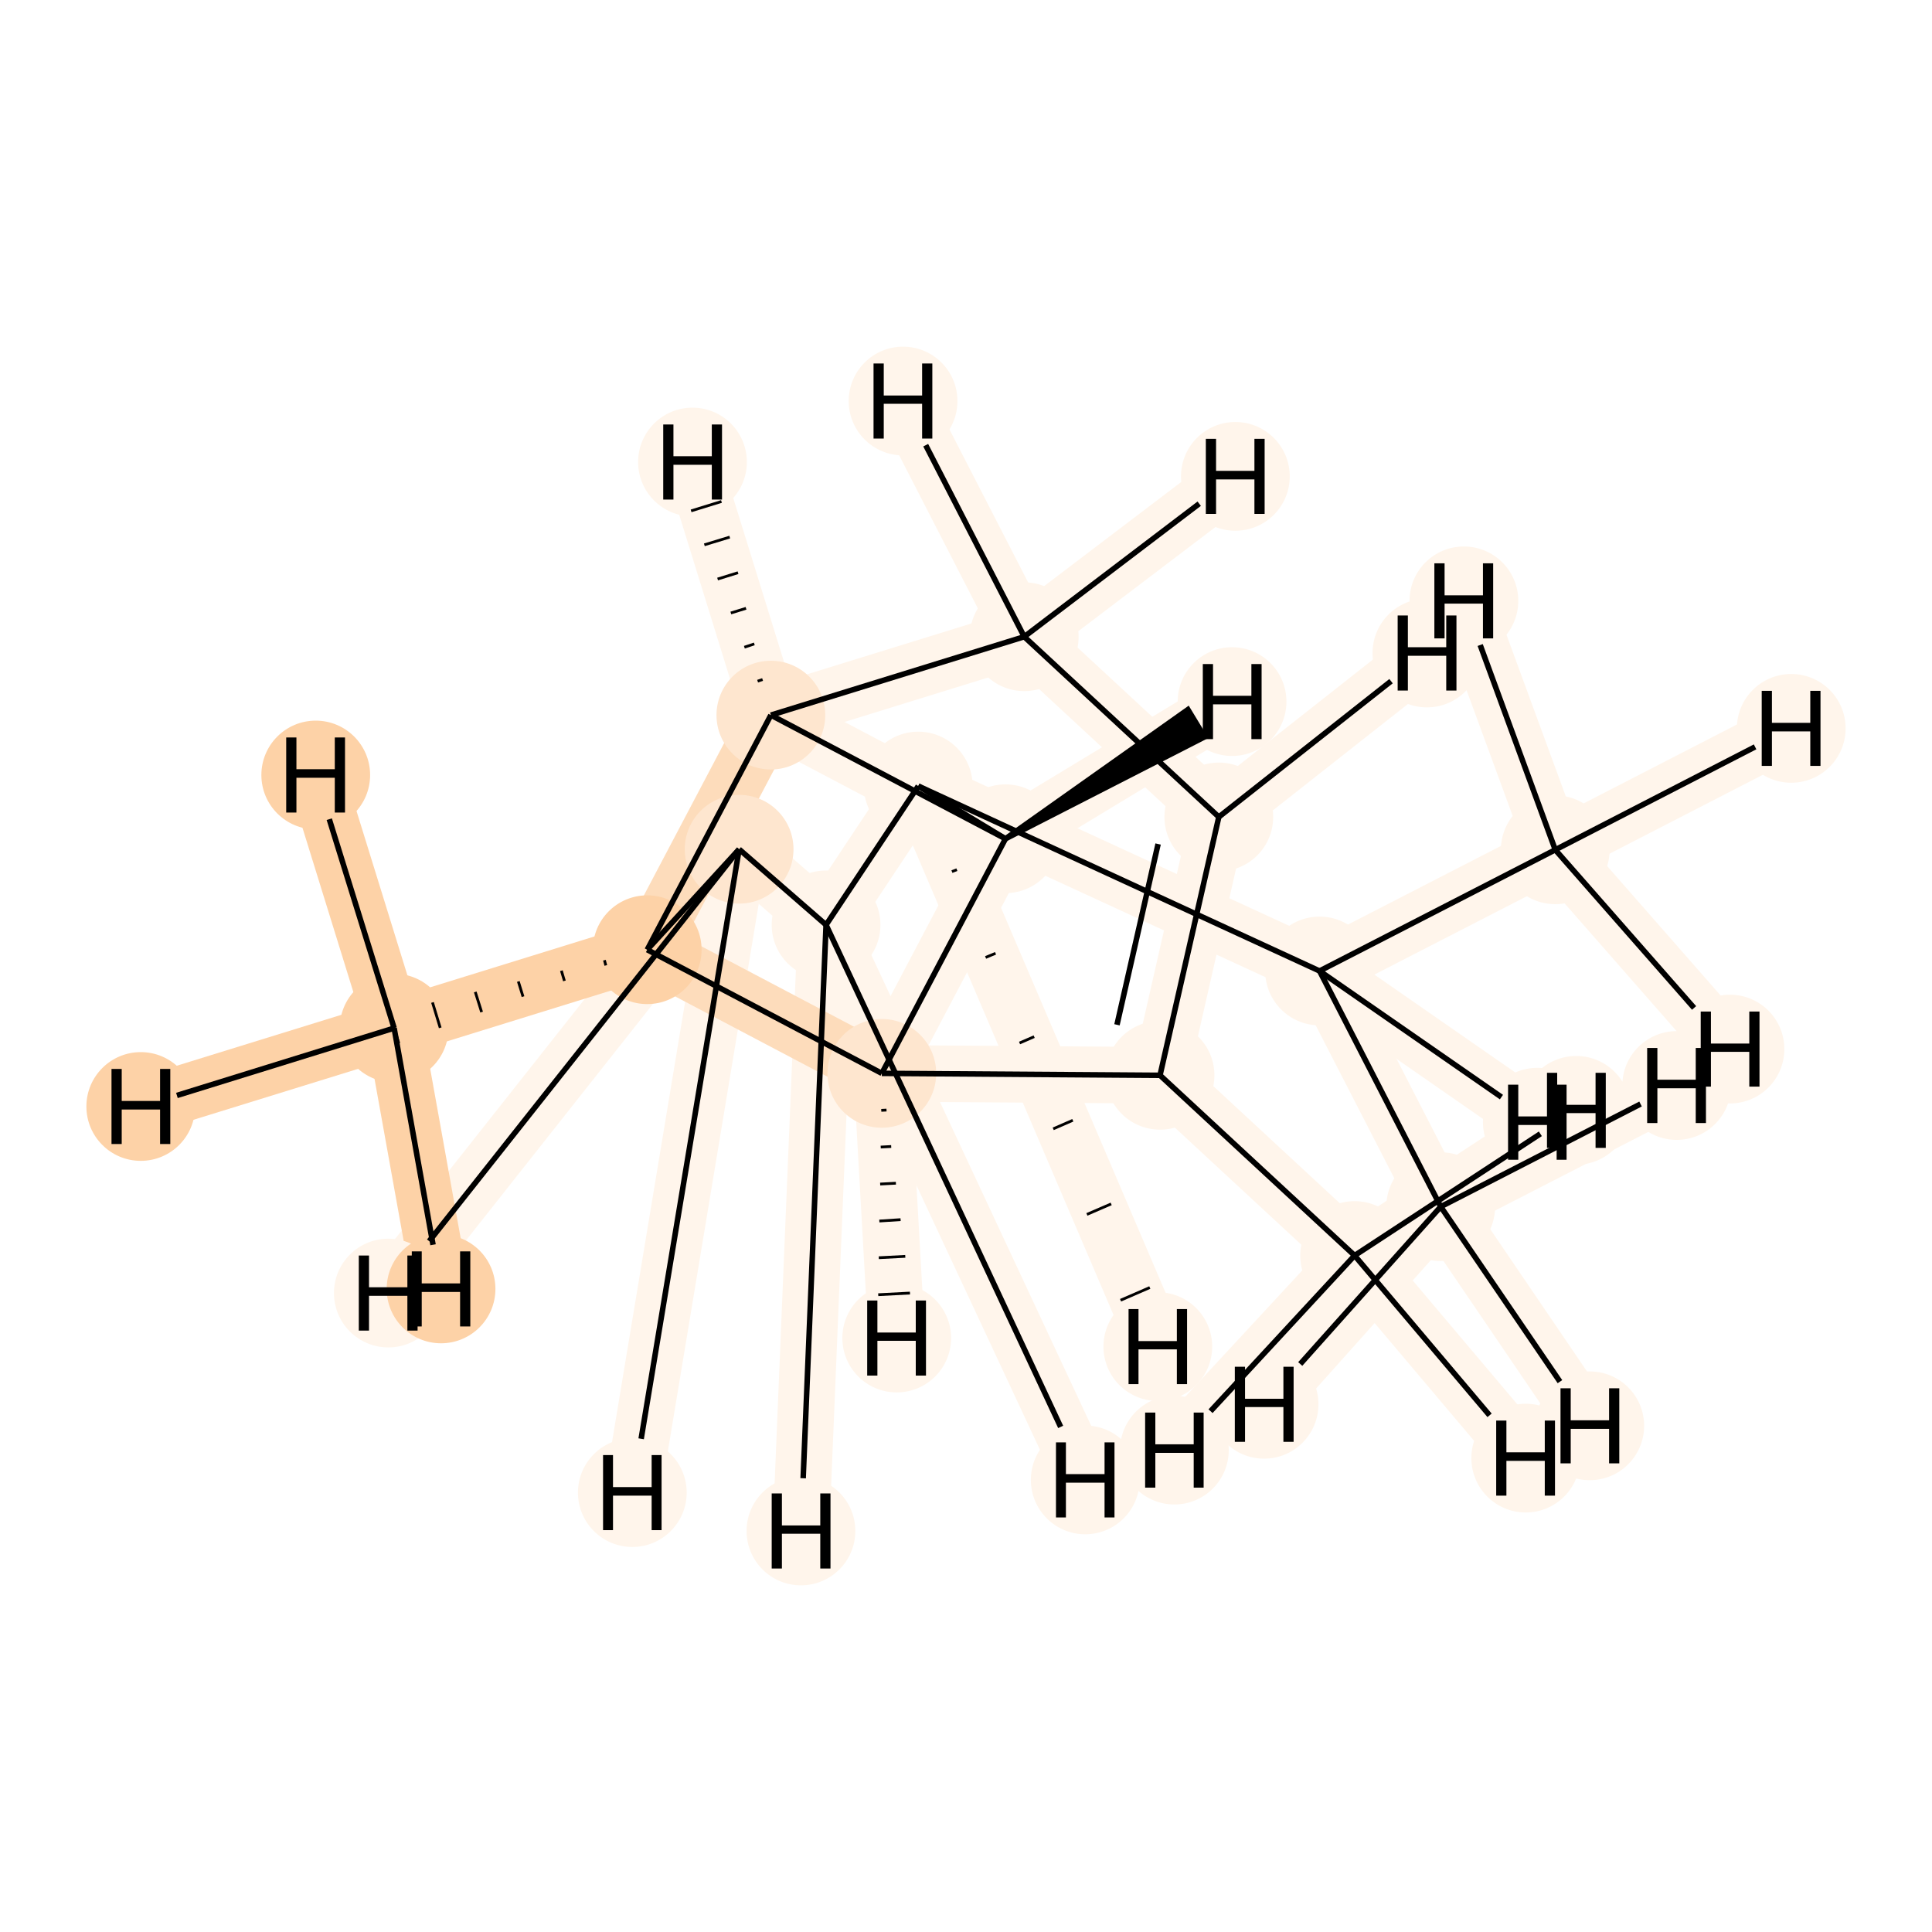 <?xml version='1.0' encoding='iso-8859-1'?>
<svg version='1.1' baseProfile='full'
              xmlns='http://www.w3.org/2000/svg'
                      xmlns:rdkit='http://www.rdkit.org/xml'
                      xmlns:xlink='http://www.w3.org/1999/xlink'
                  xml:space='preserve'
width='700px' height='700px' viewBox='0 0 700 700'>
<!-- END OF HEADER -->
<rect style='opacity:1.0;fill:#FFFFFF;stroke:none' width='700.0' height='700.0' x='0.0' y='0.0'> </rect>
<path d='M 563.5,307.9 L 478.1,351.8' style='fill:none;fill-rule:evenodd;stroke:#FFF5EB;stroke-width:20.5px;stroke-linecap:butt;stroke-linejoin:miter;stroke-opacity:1' />
<path d='M 563.5,307.9 L 649.0,263.9' style='fill:none;fill-rule:evenodd;stroke:#FFF5EB;stroke-width:20.5px;stroke-linecap:butt;stroke-linejoin:miter;stroke-opacity:1' />
<path d='M 563.5,307.9 L 626.8,380.1' style='fill:none;fill-rule:evenodd;stroke:#FFF5EB;stroke-width:20.5px;stroke-linecap:butt;stroke-linejoin:miter;stroke-opacity:1' />
<path d='M 563.5,307.9 L 530.4,217.7' style='fill:none;fill-rule:evenodd;stroke:#FFF5EB;stroke-width:20.5px;stroke-linecap:butt;stroke-linejoin:miter;stroke-opacity:1' />
<path d='M 478.1,351.8 L 332.7,284.8' style='fill:none;fill-rule:evenodd;stroke:#FFF5EB;stroke-width:20.5px;stroke-linecap:butt;stroke-linejoin:miter;stroke-opacity:1' />
<path d='M 478.1,351.8 L 522.0,437.2' style='fill:none;fill-rule:evenodd;stroke:#FFF5EB;stroke-width:20.5px;stroke-linecap:butt;stroke-linejoin:miter;stroke-opacity:1' />
<path d='M 478.1,351.8 L 557.0,406.6' style='fill:none;fill-rule:evenodd;stroke:#FFF5EB;stroke-width:20.5px;stroke-linecap:butt;stroke-linejoin:miter;stroke-opacity:1' />
<path d='M 332.7,284.8 L 299.3,335.1' style='fill:none;fill-rule:evenodd;stroke:#FFF5EB;stroke-width:20.5px;stroke-linecap:butt;stroke-linejoin:miter;stroke-opacity:1' />
<path d='M 332.7,284.8 L 364.3,303.9' style='fill:none;fill-rule:evenodd;stroke:#FFF5EB;stroke-width:20.5px;stroke-linecap:butt;stroke-linejoin:miter;stroke-opacity:1' />
<path d='M 332.7,284.8 L 419.5,487.9' style='fill:none;fill-rule:evenodd;stroke:#FFF5EB;stroke-width:20.5px;stroke-linecap:butt;stroke-linejoin:miter;stroke-opacity:1' />
<path d='M 299.3,335.1 L 267.8,307.7' style='fill:none;fill-rule:evenodd;stroke:#FFF5EB;stroke-width:20.5px;stroke-linecap:butt;stroke-linejoin:miter;stroke-opacity:1' />
<path d='M 299.3,335.1 L 393.2,536.2' style='fill:none;fill-rule:evenodd;stroke:#FFF5EB;stroke-width:20.5px;stroke-linecap:butt;stroke-linejoin:miter;stroke-opacity:1' />
<path d='M 299.3,335.1 L 290.2,554.7' style='fill:none;fill-rule:evenodd;stroke:#FFF5EB;stroke-width:20.5px;stroke-linecap:butt;stroke-linejoin:miter;stroke-opacity:1' />
<path d='M 267.8,307.7 L 234.5,344.1' style='fill:none;fill-rule:evenodd;stroke:#FDDCBB;stroke-width:20.5px;stroke-linecap:butt;stroke-linejoin:miter;stroke-opacity:1' />
<path d='M 267.8,307.7 L 229.1,540.8' style='fill:none;fill-rule:evenodd;stroke:#FFF5EB;stroke-width:20.5px;stroke-linecap:butt;stroke-linejoin:miter;stroke-opacity:1' />
<path d='M 267.8,307.7 L 140.7,468.5' style='fill:none;fill-rule:evenodd;stroke:#FFF5EB;stroke-width:20.5px;stroke-linecap:butt;stroke-linejoin:miter;stroke-opacity:1' />
<path d='M 234.5,344.1 L 279.3,259.1' style='fill:none;fill-rule:evenodd;stroke:#FDDCBB;stroke-width:20.5px;stroke-linecap:butt;stroke-linejoin:miter;stroke-opacity:1' />
<path d='M 234.5,344.1 L 142.8,372.5' style='fill:none;fill-rule:evenodd;stroke:#FDD2A7;stroke-width:20.5px;stroke-linecap:butt;stroke-linejoin:miter;stroke-opacity:1' />
<path d='M 234.5,344.1 L 319.5,388.9' style='fill:none;fill-rule:evenodd;stroke:#FDDCBB;stroke-width:20.5px;stroke-linecap:butt;stroke-linejoin:miter;stroke-opacity:1' />
<path d='M 279.3,259.1 L 364.3,303.9' style='fill:none;fill-rule:evenodd;stroke:#FFF5EB;stroke-width:20.5px;stroke-linecap:butt;stroke-linejoin:miter;stroke-opacity:1' />
<path d='M 279.3,259.1 L 371.1,230.7' style='fill:none;fill-rule:evenodd;stroke:#FFF5EB;stroke-width:20.5px;stroke-linecap:butt;stroke-linejoin:miter;stroke-opacity:1' />
<path d='M 279.3,259.1 L 250.9,167.4' style='fill:none;fill-rule:evenodd;stroke:#FFF5EB;stroke-width:20.5px;stroke-linecap:butt;stroke-linejoin:miter;stroke-opacity:1' />
<path d='M 364.3,303.9 L 319.5,388.9' style='fill:none;fill-rule:evenodd;stroke:#FFF5EB;stroke-width:20.5px;stroke-linecap:butt;stroke-linejoin:miter;stroke-opacity:1' />
<path d='M 364.3,303.9 L 446.4,254.2' style='fill:none;fill-rule:evenodd;stroke:#FFF5EB;stroke-width:20.5px;stroke-linecap:butt;stroke-linejoin:miter;stroke-opacity:1' />
<path d='M 319.5,388.9 L 420.3,389.6' style='fill:none;fill-rule:evenodd;stroke:#FFF5EB;stroke-width:20.5px;stroke-linecap:butt;stroke-linejoin:miter;stroke-opacity:1' />
<path d='M 319.5,388.9 L 324.9,484.8' style='fill:none;fill-rule:evenodd;stroke:#FFF5EB;stroke-width:20.5px;stroke-linecap:butt;stroke-linejoin:miter;stroke-opacity:1' />
<path d='M 420.3,389.6 L 441.6,296.0' style='fill:none;fill-rule:evenodd;stroke:#FFF5EB;stroke-width:20.5px;stroke-linecap:butt;stroke-linejoin:miter;stroke-opacity:1' />
<path d='M 420.3,389.6 L 490.8,454.9' style='fill:none;fill-rule:evenodd;stroke:#FFF5EB;stroke-width:20.5px;stroke-linecap:butt;stroke-linejoin:miter;stroke-opacity:1' />
<path d='M 441.6,296.0 L 371.1,230.7' style='fill:none;fill-rule:evenodd;stroke:#FFF5EB;stroke-width:20.5px;stroke-linecap:butt;stroke-linejoin:miter;stroke-opacity:1' />
<path d='M 441.6,296.0 L 517.0,236.6' style='fill:none;fill-rule:evenodd;stroke:#FFF5EB;stroke-width:20.5px;stroke-linecap:butt;stroke-linejoin:miter;stroke-opacity:1' />
<path d='M 371.1,230.7 L 327.2,145.3' style='fill:none;fill-rule:evenodd;stroke:#FFF5EB;stroke-width:20.5px;stroke-linecap:butt;stroke-linejoin:miter;stroke-opacity:1' />
<path d='M 371.1,230.7 L 447.6,172.6' style='fill:none;fill-rule:evenodd;stroke:#FFF5EB;stroke-width:20.5px;stroke-linecap:butt;stroke-linejoin:miter;stroke-opacity:1' />
<path d='M 490.8,454.9 L 552.8,528.3' style='fill:none;fill-rule:evenodd;stroke:#FFF5EB;stroke-width:20.5px;stroke-linecap:butt;stroke-linejoin:miter;stroke-opacity:1' />
<path d='M 490.8,454.9 L 571.1,402.3' style='fill:none;fill-rule:evenodd;stroke:#FFF5EB;stroke-width:20.5px;stroke-linecap:butt;stroke-linejoin:miter;stroke-opacity:1' />
<path d='M 490.8,454.9 L 425.5,525.4' style='fill:none;fill-rule:evenodd;stroke:#FFF5EB;stroke-width:20.5px;stroke-linecap:butt;stroke-linejoin:miter;stroke-opacity:1' />
<path d='M 142.8,372.5 L 51.0,400.9' style='fill:none;fill-rule:evenodd;stroke:#FDD2A7;stroke-width:20.5px;stroke-linecap:butt;stroke-linejoin:miter;stroke-opacity:1' />
<path d='M 142.8,372.5 L 114.4,280.8' style='fill:none;fill-rule:evenodd;stroke:#FDD2A7;stroke-width:20.5px;stroke-linecap:butt;stroke-linejoin:miter;stroke-opacity:1' />
<path d='M 142.8,372.5 L 159.8,467.0' style='fill:none;fill-rule:evenodd;stroke:#FDD2A7;stroke-width:20.5px;stroke-linecap:butt;stroke-linejoin:miter;stroke-opacity:1' />
<path d='M 522.0,437.2 L 576.0,516.6' style='fill:none;fill-rule:evenodd;stroke:#FFF5EB;stroke-width:20.5px;stroke-linecap:butt;stroke-linejoin:miter;stroke-opacity:1' />
<path d='M 522.0,437.2 L 607.5,393.3' style='fill:none;fill-rule:evenodd;stroke:#FFF5EB;stroke-width:20.5px;stroke-linecap:butt;stroke-linejoin:miter;stroke-opacity:1' />
<path d='M 522.0,437.2 L 458.0,508.8' style='fill:none;fill-rule:evenodd;stroke:#FFF5EB;stroke-width:20.5px;stroke-linecap:butt;stroke-linejoin:miter;stroke-opacity:1' />
<ellipse cx='563.5' cy='307.9' rx='19.2' ry='19.2'  style='fill:#FFF5EB;fill-rule:evenodd;stroke:#FFF5EB;stroke-width:1.0px;stroke-linecap:butt;stroke-linejoin:miter;stroke-opacity:1' />
<ellipse cx='478.1' cy='351.8' rx='19.2' ry='19.2'  style='fill:#FFF5EB;fill-rule:evenodd;stroke:#FFF5EB;stroke-width:1.0px;stroke-linecap:butt;stroke-linejoin:miter;stroke-opacity:1' />
<ellipse cx='332.7' cy='284.8' rx='19.2' ry='19.2'  style='fill:#FFF5EB;fill-rule:evenodd;stroke:#FFF5EB;stroke-width:1.0px;stroke-linecap:butt;stroke-linejoin:miter;stroke-opacity:1' />
<ellipse cx='299.3' cy='335.1' rx='19.2' ry='19.2'  style='fill:#FFF5EB;fill-rule:evenodd;stroke:#FFF5EB;stroke-width:1.0px;stroke-linecap:butt;stroke-linejoin:miter;stroke-opacity:1' />
<ellipse cx='267.8' cy='307.7' rx='19.2' ry='19.2'  style='fill:#FEE6CF;fill-rule:evenodd;stroke:#FEE6CF;stroke-width:1.0px;stroke-linecap:butt;stroke-linejoin:miter;stroke-opacity:1' />
<ellipse cx='234.5' cy='344.1' rx='19.2' ry='19.2'  style='fill:#FDD2A7;fill-rule:evenodd;stroke:#FDD2A7;stroke-width:1.0px;stroke-linecap:butt;stroke-linejoin:miter;stroke-opacity:1' />
<ellipse cx='279.3' cy='259.1' rx='19.2' ry='19.2'  style='fill:#FEE6CF;fill-rule:evenodd;stroke:#FEE6CF;stroke-width:1.0px;stroke-linecap:butt;stroke-linejoin:miter;stroke-opacity:1' />
<ellipse cx='364.3' cy='303.9' rx='19.2' ry='19.2'  style='fill:#FFF5EB;fill-rule:evenodd;stroke:#FFF5EB;stroke-width:1.0px;stroke-linecap:butt;stroke-linejoin:miter;stroke-opacity:1' />
<ellipse cx='319.5' cy='388.9' rx='19.2' ry='19.2'  style='fill:#FEE6CF;fill-rule:evenodd;stroke:#FEE6CF;stroke-width:1.0px;stroke-linecap:butt;stroke-linejoin:miter;stroke-opacity:1' />
<ellipse cx='420.3' cy='389.6' rx='19.2' ry='19.2'  style='fill:#FFF5EB;fill-rule:evenodd;stroke:#FFF5EB;stroke-width:1.0px;stroke-linecap:butt;stroke-linejoin:miter;stroke-opacity:1' />
<ellipse cx='441.6' cy='296.0' rx='19.2' ry='19.2'  style='fill:#FFF5EB;fill-rule:evenodd;stroke:#FFF5EB;stroke-width:1.0px;stroke-linecap:butt;stroke-linejoin:miter;stroke-opacity:1' />
<ellipse cx='371.1' cy='230.7' rx='19.2' ry='19.2'  style='fill:#FFF5EB;fill-rule:evenodd;stroke:#FFF5EB;stroke-width:1.0px;stroke-linecap:butt;stroke-linejoin:miter;stroke-opacity:1' />
<ellipse cx='490.8' cy='454.9' rx='19.2' ry='19.2'  style='fill:#FFF5EB;fill-rule:evenodd;stroke:#FFF5EB;stroke-width:1.0px;stroke-linecap:butt;stroke-linejoin:miter;stroke-opacity:1' />
<ellipse cx='142.8' cy='372.5' rx='19.2' ry='19.2'  style='fill:#FDD2A7;fill-rule:evenodd;stroke:#FDD2A7;stroke-width:1.0px;stroke-linecap:butt;stroke-linejoin:miter;stroke-opacity:1' />
<ellipse cx='522.0' cy='437.2' rx='19.2' ry='19.2'  style='fill:#FFF5EB;fill-rule:evenodd;stroke:#FFF5EB;stroke-width:1.0px;stroke-linecap:butt;stroke-linejoin:miter;stroke-opacity:1' />
<ellipse cx='649.0' cy='263.9' rx='19.2' ry='19.2'  style='fill:#FFF5EB;fill-rule:evenodd;stroke:#FFF5EB;stroke-width:1.0px;stroke-linecap:butt;stroke-linejoin:miter;stroke-opacity:1' />
<ellipse cx='626.8' cy='380.1' rx='19.2' ry='19.2'  style='fill:#FFF5EB;fill-rule:evenodd;stroke:#FFF5EB;stroke-width:1.0px;stroke-linecap:butt;stroke-linejoin:miter;stroke-opacity:1' />
<ellipse cx='530.4' cy='217.7' rx='19.2' ry='19.2'  style='fill:#FFF5EB;fill-rule:evenodd;stroke:#FFF5EB;stroke-width:1.0px;stroke-linecap:butt;stroke-linejoin:miter;stroke-opacity:1' />
<ellipse cx='557.0' cy='406.6' rx='19.2' ry='19.2'  style='fill:#FFF5EB;fill-rule:evenodd;stroke:#FFF5EB;stroke-width:1.0px;stroke-linecap:butt;stroke-linejoin:miter;stroke-opacity:1' />
<ellipse cx='419.5' cy='487.9' rx='19.2' ry='19.2'  style='fill:#FFF5EB;fill-rule:evenodd;stroke:#FFF5EB;stroke-width:1.0px;stroke-linecap:butt;stroke-linejoin:miter;stroke-opacity:1' />
<ellipse cx='393.2' cy='536.2' rx='19.2' ry='19.2'  style='fill:#FFF5EB;fill-rule:evenodd;stroke:#FFF5EB;stroke-width:1.0px;stroke-linecap:butt;stroke-linejoin:miter;stroke-opacity:1' />
<ellipse cx='290.2' cy='554.7' rx='19.2' ry='19.2'  style='fill:#FFF5EB;fill-rule:evenodd;stroke:#FFF5EB;stroke-width:1.0px;stroke-linecap:butt;stroke-linejoin:miter;stroke-opacity:1' />
<ellipse cx='229.1' cy='540.8' rx='19.2' ry='19.2'  style='fill:#FFF5EB;fill-rule:evenodd;stroke:#FFF5EB;stroke-width:1.0px;stroke-linecap:butt;stroke-linejoin:miter;stroke-opacity:1' />
<ellipse cx='140.7' cy='468.5' rx='19.2' ry='19.2'  style='fill:#FFF5EB;fill-rule:evenodd;stroke:#FFF5EB;stroke-width:1.0px;stroke-linecap:butt;stroke-linejoin:miter;stroke-opacity:1' />
<ellipse cx='250.9' cy='167.4' rx='19.2' ry='19.2'  style='fill:#FFF5EB;fill-rule:evenodd;stroke:#FFF5EB;stroke-width:1.0px;stroke-linecap:butt;stroke-linejoin:miter;stroke-opacity:1' />
<ellipse cx='446.4' cy='254.2' rx='19.2' ry='19.2'  style='fill:#FFF5EB;fill-rule:evenodd;stroke:#FFF5EB;stroke-width:1.0px;stroke-linecap:butt;stroke-linejoin:miter;stroke-opacity:1' />
<ellipse cx='324.9' cy='484.8' rx='19.2' ry='19.2'  style='fill:#FFF5EB;fill-rule:evenodd;stroke:#FFF5EB;stroke-width:1.0px;stroke-linecap:butt;stroke-linejoin:miter;stroke-opacity:1' />
<ellipse cx='517.0' cy='236.6' rx='19.2' ry='19.2'  style='fill:#FFF5EB;fill-rule:evenodd;stroke:#FFF5EB;stroke-width:1.0px;stroke-linecap:butt;stroke-linejoin:miter;stroke-opacity:1' />
<ellipse cx='327.2' cy='145.3' rx='19.2' ry='19.2'  style='fill:#FFF5EB;fill-rule:evenodd;stroke:#FFF5EB;stroke-width:1.0px;stroke-linecap:butt;stroke-linejoin:miter;stroke-opacity:1' />
<ellipse cx='447.6' cy='172.6' rx='19.2' ry='19.2'  style='fill:#FFF5EB;fill-rule:evenodd;stroke:#FFF5EB;stroke-width:1.0px;stroke-linecap:butt;stroke-linejoin:miter;stroke-opacity:1' />
<ellipse cx='552.8' cy='528.3' rx='19.2' ry='19.2'  style='fill:#FFF5EB;fill-rule:evenodd;stroke:#FFF5EB;stroke-width:1.0px;stroke-linecap:butt;stroke-linejoin:miter;stroke-opacity:1' />
<ellipse cx='571.1' cy='402.3' rx='19.2' ry='19.2'  style='fill:#FFF5EB;fill-rule:evenodd;stroke:#FFF5EB;stroke-width:1.0px;stroke-linecap:butt;stroke-linejoin:miter;stroke-opacity:1' />
<ellipse cx='425.5' cy='525.4' rx='19.2' ry='19.2'  style='fill:#FFF5EB;fill-rule:evenodd;stroke:#FFF5EB;stroke-width:1.0px;stroke-linecap:butt;stroke-linejoin:miter;stroke-opacity:1' />
<ellipse cx='51.0' cy='400.9' rx='19.2' ry='19.2'  style='fill:#FDD2A7;fill-rule:evenodd;stroke:#FDD2A7;stroke-width:1.0px;stroke-linecap:butt;stroke-linejoin:miter;stroke-opacity:1' />
<ellipse cx='114.4' cy='280.8' rx='19.2' ry='19.2'  style='fill:#FDD2A7;fill-rule:evenodd;stroke:#FDD2A7;stroke-width:1.0px;stroke-linecap:butt;stroke-linejoin:miter;stroke-opacity:1' />
<ellipse cx='159.8' cy='467.0' rx='19.2' ry='19.2'  style='fill:#FDD2A7;fill-rule:evenodd;stroke:#FDD2A7;stroke-width:1.0px;stroke-linecap:butt;stroke-linejoin:miter;stroke-opacity:1' />
<ellipse cx='576.0' cy='516.6' rx='19.2' ry='19.2'  style='fill:#FFF5EB;fill-rule:evenodd;stroke:#FFF5EB;stroke-width:1.0px;stroke-linecap:butt;stroke-linejoin:miter;stroke-opacity:1' />
<ellipse cx='607.5' cy='393.3' rx='19.2' ry='19.2'  style='fill:#FFF5EB;fill-rule:evenodd;stroke:#FFF5EB;stroke-width:1.0px;stroke-linecap:butt;stroke-linejoin:miter;stroke-opacity:1' />
<ellipse cx='458.0' cy='508.8' rx='19.2' ry='19.2'  style='fill:#FFF5EB;fill-rule:evenodd;stroke:#FFF5EB;stroke-width:1.0px;stroke-linecap:butt;stroke-linejoin:miter;stroke-opacity:1' />
<path class='bond-0 atom-0 atom-1' d='M 563.5,307.9 L 478.1,351.8' style='fill:none;fill-rule:evenodd;stroke:#000000;stroke-width:2.0px;stroke-linecap:butt;stroke-linejoin:miter;stroke-opacity:1' />
<path class='bond-17 atom-0 atom-15' d='M 563.5,307.9 L 635.9,270.6' style='fill:none;fill-rule:evenodd;stroke:#000000;stroke-width:2.0px;stroke-linecap:butt;stroke-linejoin:miter;stroke-opacity:1' />
<path class='bond-18 atom-0 atom-16' d='M 563.5,307.9 L 613.8,365.2' style='fill:none;fill-rule:evenodd;stroke:#000000;stroke-width:2.0px;stroke-linecap:butt;stroke-linejoin:miter;stroke-opacity:1' />
<path class='bond-19 atom-0 atom-17' d='M 563.5,307.9 L 536.3,233.7' style='fill:none;fill-rule:evenodd;stroke:#000000;stroke-width:2.0px;stroke-linecap:butt;stroke-linejoin:miter;stroke-opacity:1' />
<path class='bond-1 atom-1 atom-2' d='M 478.1,351.8 L 332.7,284.8' style='fill:none;fill-rule:evenodd;stroke:#000000;stroke-width:2.0px;stroke-linecap:butt;stroke-linejoin:miter;stroke-opacity:1' />
<path class='bond-13 atom-1 atom-14' d='M 478.1,351.8 L 522.0,437.2' style='fill:none;fill-rule:evenodd;stroke:#000000;stroke-width:2.0px;stroke-linecap:butt;stroke-linejoin:miter;stroke-opacity:1' />
<path class='bond-20 atom-1 atom-18' d='M 478.1,351.8 L 544.0,397.5' style='fill:none;fill-rule:evenodd;stroke:#000000;stroke-width:2.0px;stroke-linecap:butt;stroke-linejoin:miter;stroke-opacity:1' />
<path class='bond-2 atom-2 atom-3' d='M 332.7,284.8 L 299.3,335.1' style='fill:none;fill-rule:evenodd;stroke:#000000;stroke-width:2.0px;stroke-linecap:butt;stroke-linejoin:miter;stroke-opacity:1' />
<path class='bond-14 atom-7 atom-2' d='M 364.3,303.9 L 332.7,284.8' style='fill:none;fill-rule:evenodd;stroke:#000000;stroke-width:2.0px;stroke-linecap:butt;stroke-linejoin:miter;stroke-opacity:1' />
<path class='bond-21 atom-2 atom-19' d='M 344.9,315.8 L 346.7,315.1' style='fill:none;fill-rule:evenodd;stroke:#000000;stroke-width:1.0px;stroke-linecap:butt;stroke-linejoin:miter;stroke-opacity:1' />
<path class='bond-21 atom-2 atom-19' d='M 357.1,346.9 L 360.7,345.4' style='fill:none;fill-rule:evenodd;stroke:#000000;stroke-width:1.0px;stroke-linecap:butt;stroke-linejoin:miter;stroke-opacity:1' />
<path class='bond-21 atom-2 atom-19' d='M 369.4,377.9 L 374.7,375.6' style='fill:none;fill-rule:evenodd;stroke:#000000;stroke-width:1.0px;stroke-linecap:butt;stroke-linejoin:miter;stroke-opacity:1' />
<path class='bond-21 atom-2 atom-19' d='M 381.6,409.0 L 388.7,405.9' style='fill:none;fill-rule:evenodd;stroke:#000000;stroke-width:1.0px;stroke-linecap:butt;stroke-linejoin:miter;stroke-opacity:1' />
<path class='bond-21 atom-2 atom-19' d='M 393.8,440.0 L 402.6,436.2' style='fill:none;fill-rule:evenodd;stroke:#000000;stroke-width:1.0px;stroke-linecap:butt;stroke-linejoin:miter;stroke-opacity:1' />
<path class='bond-21 atom-2 atom-19' d='M 406.0,471.1 L 416.6,466.5' style='fill:none;fill-rule:evenodd;stroke:#000000;stroke-width:1.0px;stroke-linecap:butt;stroke-linejoin:miter;stroke-opacity:1' />
<path class='bond-3 atom-3 atom-4' d='M 299.3,335.1 L 267.8,307.7' style='fill:none;fill-rule:evenodd;stroke:#000000;stroke-width:2.0px;stroke-linecap:butt;stroke-linejoin:miter;stroke-opacity:1' />
<path class='bond-22 atom-3 atom-20' d='M 299.3,335.1 L 384.3,517.0' style='fill:none;fill-rule:evenodd;stroke:#000000;stroke-width:2.0px;stroke-linecap:butt;stroke-linejoin:miter;stroke-opacity:1' />
<path class='bond-23 atom-3 atom-21' d='M 299.3,335.1 L 291.0,535.6' style='fill:none;fill-rule:evenodd;stroke:#000000;stroke-width:2.0px;stroke-linecap:butt;stroke-linejoin:miter;stroke-opacity:1' />
<path class='bond-4 atom-4 atom-5' d='M 267.8,307.7 L 234.5,344.1' style='fill:none;fill-rule:evenodd;stroke:#000000;stroke-width:2.0px;stroke-linecap:butt;stroke-linejoin:miter;stroke-opacity:1' />
<path class='bond-24 atom-4 atom-22' d='M 267.8,307.7 L 232.3,521.3' style='fill:none;fill-rule:evenodd;stroke:#000000;stroke-width:2.0px;stroke-linecap:butt;stroke-linejoin:miter;stroke-opacity:1' />
<path class='bond-25 atom-4 atom-23' d='M 267.8,307.7 L 155.5,449.7' style='fill:none;fill-rule:evenodd;stroke:#000000;stroke-width:2.0px;stroke-linecap:butt;stroke-linejoin:miter;stroke-opacity:1' />
<path class='bond-5 atom-5 atom-6' d='M 234.5,344.1 L 279.3,259.1' style='fill:none;fill-rule:evenodd;stroke:#000000;stroke-width:2.0px;stroke-linecap:butt;stroke-linejoin:miter;stroke-opacity:1' />
<path class='bond-12 atom-5 atom-13' d='M 219.0,347.9 L 219.5,349.8' style='fill:none;fill-rule:evenodd;stroke:#000000;stroke-width:1.0px;stroke-linecap:butt;stroke-linejoin:miter;stroke-opacity:1' />
<path class='bond-12 atom-5 atom-13' d='M 203.4,351.7 L 204.5,355.4' style='fill:none;fill-rule:evenodd;stroke:#000000;stroke-width:1.0px;stroke-linecap:butt;stroke-linejoin:miter;stroke-opacity:1' />
<path class='bond-12 atom-5 atom-13' d='M 187.8,355.6 L 189.5,361.1' style='fill:none;fill-rule:evenodd;stroke:#000000;stroke-width:1.0px;stroke-linecap:butt;stroke-linejoin:miter;stroke-opacity:1' />
<path class='bond-12 atom-5 atom-13' d='M 172.2,359.4 L 174.5,366.7' style='fill:none;fill-rule:evenodd;stroke:#000000;stroke-width:1.0px;stroke-linecap:butt;stroke-linejoin:miter;stroke-opacity:1' />
<path class='bond-12 atom-5 atom-13' d='M 156.7,363.2 L 159.5,372.4' style='fill:none;fill-rule:evenodd;stroke:#000000;stroke-width:1.0px;stroke-linecap:butt;stroke-linejoin:miter;stroke-opacity:1' />
<path class='bond-12 atom-5 atom-13' d='M 141.1,367.0 L 144.5,378.0' style='fill:none;fill-rule:evenodd;stroke:#000000;stroke-width:1.0px;stroke-linecap:butt;stroke-linejoin:miter;stroke-opacity:1' />
<path class='bond-15 atom-8 atom-5' d='M 319.5,388.9 L 234.5,344.1' style='fill:none;fill-rule:evenodd;stroke:#000000;stroke-width:2.0px;stroke-linecap:butt;stroke-linejoin:miter;stroke-opacity:1' />
<path class='bond-6 atom-6 atom-7' d='M 279.3,259.1 L 364.3,303.9' style='fill:none;fill-rule:evenodd;stroke:#000000;stroke-width:2.0px;stroke-linecap:butt;stroke-linejoin:miter;stroke-opacity:1' />
<path class='bond-16 atom-11 atom-6' d='M 371.1,230.7 L 279.3,259.1' style='fill:none;fill-rule:evenodd;stroke:#000000;stroke-width:2.0px;stroke-linecap:butt;stroke-linejoin:miter;stroke-opacity:1' />
<path class='bond-26 atom-6 atom-24' d='M 276.3,246.2 L 274.5,246.8' style='fill:none;fill-rule:evenodd;stroke:#000000;stroke-width:1.0px;stroke-linecap:butt;stroke-linejoin:miter;stroke-opacity:1' />
<path class='bond-26 atom-6 atom-24' d='M 273.3,233.3 L 269.7,234.5' style='fill:none;fill-rule:evenodd;stroke:#000000;stroke-width:1.0px;stroke-linecap:butt;stroke-linejoin:miter;stroke-opacity:1' />
<path class='bond-26 atom-6 atom-24' d='M 270.3,220.4 L 264.8,222.1' style='fill:none;fill-rule:evenodd;stroke:#000000;stroke-width:1.0px;stroke-linecap:butt;stroke-linejoin:miter;stroke-opacity:1' />
<path class='bond-26 atom-6 atom-24' d='M 267.4,207.5 L 260.0,209.8' style='fill:none;fill-rule:evenodd;stroke:#000000;stroke-width:1.0px;stroke-linecap:butt;stroke-linejoin:miter;stroke-opacity:1' />
<path class='bond-26 atom-6 atom-24' d='M 264.4,194.6 L 255.2,197.4' style='fill:none;fill-rule:evenodd;stroke:#000000;stroke-width:1.0px;stroke-linecap:butt;stroke-linejoin:miter;stroke-opacity:1' />
<path class='bond-26 atom-6 atom-24' d='M 261.4,181.7 L 250.4,185.1' style='fill:none;fill-rule:evenodd;stroke:#000000;stroke-width:1.0px;stroke-linecap:butt;stroke-linejoin:miter;stroke-opacity:1' />
<path class='bond-7 atom-7 atom-8' d='M 364.3,303.9 L 319.5,388.9' style='fill:none;fill-rule:evenodd;stroke:#000000;stroke-width:2.0px;stroke-linecap:butt;stroke-linejoin:miter;stroke-opacity:1' />
<path class='bond-27 atom-7 atom-25' d='M 364.3,303.9 L 436.4,267.0 L 430.4,257.1 Z' style='fill:#000000;fill-rule:evenodd;fill-opacity:1;stroke:#000000;stroke-width:2.0px;stroke-linecap:butt;stroke-linejoin:miter;stroke-opacity:1;' />
<path class='bond-8 atom-8 atom-9' d='M 319.5,388.9 L 420.3,389.6' style='fill:none;fill-rule:evenodd;stroke:#000000;stroke-width:2.0px;stroke-linecap:butt;stroke-linejoin:miter;stroke-opacity:1' />
<path class='bond-28 atom-8 atom-26' d='M 319.3,402.3 L 321.2,402.2' style='fill:none;fill-rule:evenodd;stroke:#000000;stroke-width:1.0px;stroke-linecap:butt;stroke-linejoin:miter;stroke-opacity:1' />
<path class='bond-28 atom-8 atom-26' d='M 319.1,415.6 L 322.9,415.4' style='fill:none;fill-rule:evenodd;stroke:#000000;stroke-width:1.0px;stroke-linecap:butt;stroke-linejoin:miter;stroke-opacity:1' />
<path class='bond-28 atom-8 atom-26' d='M 318.9,429.0 L 324.6,428.7' style='fill:none;fill-rule:evenodd;stroke:#000000;stroke-width:1.0px;stroke-linecap:butt;stroke-linejoin:miter;stroke-opacity:1' />
<path class='bond-28 atom-8 atom-26' d='M 318.6,442.4 L 326.3,441.9' style='fill:none;fill-rule:evenodd;stroke:#000000;stroke-width:1.0px;stroke-linecap:butt;stroke-linejoin:miter;stroke-opacity:1' />
<path class='bond-28 atom-8 atom-26' d='M 318.4,455.7 L 328.0,455.2' style='fill:none;fill-rule:evenodd;stroke:#000000;stroke-width:1.0px;stroke-linecap:butt;stroke-linejoin:miter;stroke-opacity:1' />
<path class='bond-28 atom-8 atom-26' d='M 318.2,469.1 L 329.7,468.5' style='fill:none;fill-rule:evenodd;stroke:#000000;stroke-width:1.0px;stroke-linecap:butt;stroke-linejoin:miter;stroke-opacity:1' />
<path class='bond-9 atom-9 atom-10' d='M 420.3,389.6 L 441.6,296.0' style='fill:none;fill-rule:evenodd;stroke:#000000;stroke-width:2.0px;stroke-linecap:butt;stroke-linejoin:miter;stroke-opacity:1' />
<path class='bond-9 atom-9 atom-10' d='M 404.7,371.3 L 419.6,305.8' style='fill:none;fill-rule:evenodd;stroke:#000000;stroke-width:2.0px;stroke-linecap:butt;stroke-linejoin:miter;stroke-opacity:1' />
<path class='bond-11 atom-9 atom-12' d='M 420.3,389.6 L 490.8,454.9' style='fill:none;fill-rule:evenodd;stroke:#000000;stroke-width:2.0px;stroke-linecap:butt;stroke-linejoin:miter;stroke-opacity:1' />
<path class='bond-10 atom-10 atom-11' d='M 441.6,296.0 L 371.1,230.7' style='fill:none;fill-rule:evenodd;stroke:#000000;stroke-width:2.0px;stroke-linecap:butt;stroke-linejoin:miter;stroke-opacity:1' />
<path class='bond-29 atom-10 atom-27' d='M 441.6,296.0 L 504.0,246.8' style='fill:none;fill-rule:evenodd;stroke:#000000;stroke-width:2.0px;stroke-linecap:butt;stroke-linejoin:miter;stroke-opacity:1' />
<path class='bond-30 atom-11 atom-28' d='M 371.1,230.7 L 335.4,161.3' style='fill:none;fill-rule:evenodd;stroke:#000000;stroke-width:2.0px;stroke-linecap:butt;stroke-linejoin:miter;stroke-opacity:1' />
<path class='bond-31 atom-11 atom-29' d='M 371.1,230.7 L 434.5,182.5' style='fill:none;fill-rule:evenodd;stroke:#000000;stroke-width:2.0px;stroke-linecap:butt;stroke-linejoin:miter;stroke-opacity:1' />
<path class='bond-32 atom-12 atom-30' d='M 490.8,454.9 L 539.7,512.8' style='fill:none;fill-rule:evenodd;stroke:#000000;stroke-width:2.0px;stroke-linecap:butt;stroke-linejoin:miter;stroke-opacity:1' />
<path class='bond-33 atom-12 atom-31' d='M 490.8,454.9 L 558.1,410.8' style='fill:none;fill-rule:evenodd;stroke:#000000;stroke-width:2.0px;stroke-linecap:butt;stroke-linejoin:miter;stroke-opacity:1' />
<path class='bond-34 atom-12 atom-32' d='M 490.8,454.9 L 438.6,511.3' style='fill:none;fill-rule:evenodd;stroke:#000000;stroke-width:2.0px;stroke-linecap:butt;stroke-linejoin:miter;stroke-opacity:1' />
<path class='bond-35 atom-13 atom-33' d='M 142.8,372.5 L 64.1,396.9' style='fill:none;fill-rule:evenodd;stroke:#000000;stroke-width:2.0px;stroke-linecap:butt;stroke-linejoin:miter;stroke-opacity:1' />
<path class='bond-36 atom-13 atom-34' d='M 142.8,372.5 L 119.3,296.8' style='fill:none;fill-rule:evenodd;stroke:#000000;stroke-width:2.0px;stroke-linecap:butt;stroke-linejoin:miter;stroke-opacity:1' />
<path class='bond-37 atom-13 atom-35' d='M 142.8,372.5 L 156.9,451.0' style='fill:none;fill-rule:evenodd;stroke:#000000;stroke-width:2.0px;stroke-linecap:butt;stroke-linejoin:miter;stroke-opacity:1' />
<path class='bond-38 atom-14 atom-36' d='M 522.0,437.2 L 565.2,500.6' style='fill:none;fill-rule:evenodd;stroke:#000000;stroke-width:2.0px;stroke-linecap:butt;stroke-linejoin:miter;stroke-opacity:1' />
<path class='bond-39 atom-14 atom-37' d='M 522.0,437.2 L 594.4,400.0' style='fill:none;fill-rule:evenodd;stroke:#000000;stroke-width:2.0px;stroke-linecap:butt;stroke-linejoin:miter;stroke-opacity:1' />
<path class='bond-40 atom-14 atom-38' d='M 522.0,437.2 L 471.1,494.2' style='fill:none;fill-rule:evenodd;stroke:#000000;stroke-width:2.0px;stroke-linecap:butt;stroke-linejoin:miter;stroke-opacity:1' />
<path  class='atom-15' d='M 638.3 250.3
L 642.0 250.3
L 642.0 261.9
L 655.9 261.9
L 655.9 250.3
L 659.6 250.3
L 659.6 277.5
L 655.9 277.5
L 655.9 265.0
L 642.0 265.0
L 642.0 277.5
L 638.3 277.5
L 638.3 250.3
' fill='#000000'/>
<path  class='atom-16' d='M 616.2 366.5
L 619.9 366.5
L 619.9 378.1
L 633.8 378.1
L 633.8 366.5
L 637.5 366.5
L 637.5 393.7
L 633.8 393.7
L 633.8 381.1
L 619.9 381.1
L 619.9 393.7
L 616.2 393.7
L 616.2 366.5
' fill='#000000'/>
<path  class='atom-17' d='M 519.7 204.1
L 523.4 204.1
L 523.4 215.7
L 537.3 215.7
L 537.3 204.1
L 541.0 204.1
L 541.0 231.3
L 537.3 231.3
L 537.3 218.7
L 523.4 218.7
L 523.4 231.3
L 519.7 231.3
L 519.7 204.1
' fill='#000000'/>
<path  class='atom-18' d='M 546.4 393.0
L 550.1 393.0
L 550.1 404.5
L 564.0 404.5
L 564.0 393.0
L 567.6 393.0
L 567.6 420.2
L 564.0 420.2
L 564.0 407.6
L 550.1 407.6
L 550.1 420.2
L 546.4 420.2
L 546.4 393.0
' fill='#000000'/>
<path  class='atom-19' d='M 408.9 474.3
L 412.5 474.3
L 412.5 485.9
L 426.4 485.9
L 426.4 474.3
L 430.1 474.3
L 430.1 501.5
L 426.4 501.5
L 426.4 488.9
L 412.5 488.9
L 412.5 501.5
L 408.9 501.5
L 408.9 474.3
' fill='#000000'/>
<path  class='atom-20' d='M 382.6 522.6
L 386.2 522.6
L 386.2 534.1
L 400.2 534.1
L 400.2 522.6
L 403.8 522.6
L 403.8 549.8
L 400.2 549.8
L 400.2 537.2
L 386.2 537.2
L 386.2 549.8
L 382.6 549.8
L 382.6 522.6
' fill='#000000'/>
<path  class='atom-21' d='M 279.6 541.1
L 283.3 541.1
L 283.3 552.7
L 297.2 552.7
L 297.2 541.1
L 300.9 541.1
L 300.9 568.3
L 297.2 568.3
L 297.2 555.7
L 283.3 555.7
L 283.3 568.3
L 279.6 568.3
L 279.6 541.1
' fill='#000000'/>
<path  class='atom-22' d='M 218.5 527.2
L 222.1 527.2
L 222.1 538.8
L 236.1 538.8
L 236.1 527.2
L 239.7 527.2
L 239.7 554.4
L 236.1 554.4
L 236.1 541.9
L 222.1 541.9
L 222.1 554.4
L 218.5 554.4
L 218.5 527.2
' fill='#000000'/>
<path  class='atom-23' d='M 130.0 454.9
L 133.7 454.9
L 133.7 466.4
L 147.6 466.4
L 147.6 454.9
L 151.3 454.9
L 151.3 482.1
L 147.6 482.1
L 147.6 469.5
L 133.7 469.5
L 133.7 482.1
L 130.0 482.1
L 130.0 454.9
' fill='#000000'/>
<path  class='atom-24' d='M 240.3 153.8
L 244.0 153.8
L 244.0 165.3
L 257.9 165.3
L 257.9 153.8
L 261.6 153.8
L 261.6 181.0
L 257.9 181.0
L 257.9 168.4
L 244.0 168.4
L 244.0 181.0
L 240.3 181.0
L 240.3 153.8
' fill='#000000'/>
<path  class='atom-25' d='M 435.8 240.6
L 439.5 240.6
L 439.5 252.1
L 453.4 252.1
L 453.4 240.6
L 457.1 240.6
L 457.1 267.8
L 453.4 267.8
L 453.4 255.2
L 439.5 255.2
L 439.5 267.8
L 435.8 267.8
L 435.8 240.6
' fill='#000000'/>
<path  class='atom-26' d='M 314.2 471.2
L 317.9 471.2
L 317.9 482.8
L 331.8 482.8
L 331.8 471.2
L 335.5 471.2
L 335.5 498.4
L 331.8 498.4
L 331.8 485.8
L 317.9 485.8
L 317.9 498.4
L 314.2 498.4
L 314.2 471.2
' fill='#000000'/>
<path  class='atom-27' d='M 506.4 223.0
L 510.1 223.0
L 510.1 234.5
L 524.0 234.5
L 524.0 223.0
L 527.7 223.0
L 527.7 250.2
L 524.0 250.2
L 524.0 237.6
L 510.1 237.6
L 510.1 250.2
L 506.4 250.2
L 506.4 223.0
' fill='#000000'/>
<path  class='atom-28' d='M 316.5 131.7
L 320.2 131.7
L 320.2 143.3
L 334.1 143.3
L 334.1 131.7
L 337.8 131.7
L 337.8 158.9
L 334.1 158.9
L 334.1 146.3
L 320.2 146.3
L 320.2 158.9
L 316.5 158.9
L 316.5 131.7
' fill='#000000'/>
<path  class='atom-29' d='M 436.9 159.0
L 440.6 159.0
L 440.6 170.6
L 454.5 170.6
L 454.5 159.0
L 458.2 159.0
L 458.2 186.2
L 454.5 186.2
L 454.5 173.7
L 440.6 173.7
L 440.6 186.2
L 436.9 186.2
L 436.9 159.0
' fill='#000000'/>
<path  class='atom-30' d='M 542.1 514.7
L 545.8 514.7
L 545.8 526.2
L 559.7 526.2
L 559.7 514.7
L 563.4 514.7
L 563.4 541.9
L 559.7 541.9
L 559.7 529.3
L 545.8 529.3
L 545.8 541.9
L 542.1 541.9
L 542.1 514.7
' fill='#000000'/>
<path  class='atom-31' d='M 560.5 388.7
L 564.2 388.7
L 564.2 400.3
L 578.1 400.3
L 578.1 388.7
L 581.8 388.7
L 581.8 415.9
L 578.1 415.9
L 578.1 403.3
L 564.2 403.3
L 564.2 415.9
L 560.5 415.9
L 560.5 388.7
' fill='#000000'/>
<path  class='atom-32' d='M 414.9 511.8
L 418.6 511.8
L 418.6 523.3
L 432.5 523.3
L 432.5 511.8
L 436.1 511.8
L 436.1 539.0
L 432.5 539.0
L 432.5 526.4
L 418.6 526.4
L 418.6 539.0
L 414.9 539.0
L 414.9 511.8
' fill='#000000'/>
<path  class='atom-33' d='M 40.4 387.3
L 44.1 387.3
L 44.1 398.9
L 58.0 398.9
L 58.0 387.3
L 61.7 387.3
L 61.7 414.5
L 58.0 414.5
L 58.0 402.0
L 44.1 402.0
L 44.1 414.5
L 40.4 414.5
L 40.4 387.3
' fill='#000000'/>
<path  class='atom-34' d='M 103.7 267.2
L 107.4 267.2
L 107.4 278.7
L 121.3 278.7
L 121.3 267.2
L 125.0 267.2
L 125.0 294.4
L 121.3 294.4
L 121.3 281.8
L 107.4 281.8
L 107.4 294.4
L 103.7 294.4
L 103.7 267.2
' fill='#000000'/>
<path  class='atom-35' d='M 149.2 453.4
L 152.8 453.4
L 152.8 465.0
L 166.7 465.0
L 166.7 453.4
L 170.4 453.4
L 170.4 480.6
L 166.7 480.6
L 166.7 468.1
L 152.8 468.1
L 152.8 480.6
L 149.2 480.6
L 149.2 453.4
' fill='#000000'/>
<path  class='atom-36' d='M 565.4 503.0
L 569.1 503.0
L 569.1 514.6
L 583.0 514.6
L 583.0 503.0
L 586.7 503.0
L 586.7 530.2
L 583.0 530.2
L 583.0 517.7
L 569.1 517.7
L 569.1 530.2
L 565.4 530.2
L 565.4 503.0
' fill='#000000'/>
<path  class='atom-37' d='M 596.8 379.7
L 600.5 379.7
L 600.5 391.2
L 614.4 391.2
L 614.4 379.7
L 618.1 379.7
L 618.1 406.9
L 614.4 406.9
L 614.4 394.3
L 600.5 394.3
L 600.5 406.9
L 596.8 406.9
L 596.8 379.7
' fill='#000000'/>
<path  class='atom-38' d='M 447.4 495.2
L 451.1 495.2
L 451.1 506.8
L 465.0 506.8
L 465.0 495.2
L 468.7 495.2
L 468.7 522.4
L 465.0 522.4
L 465.0 509.8
L 451.1 509.8
L 451.1 522.4
L 447.4 522.4
L 447.4 495.2
' fill='#000000'/>
</svg>

